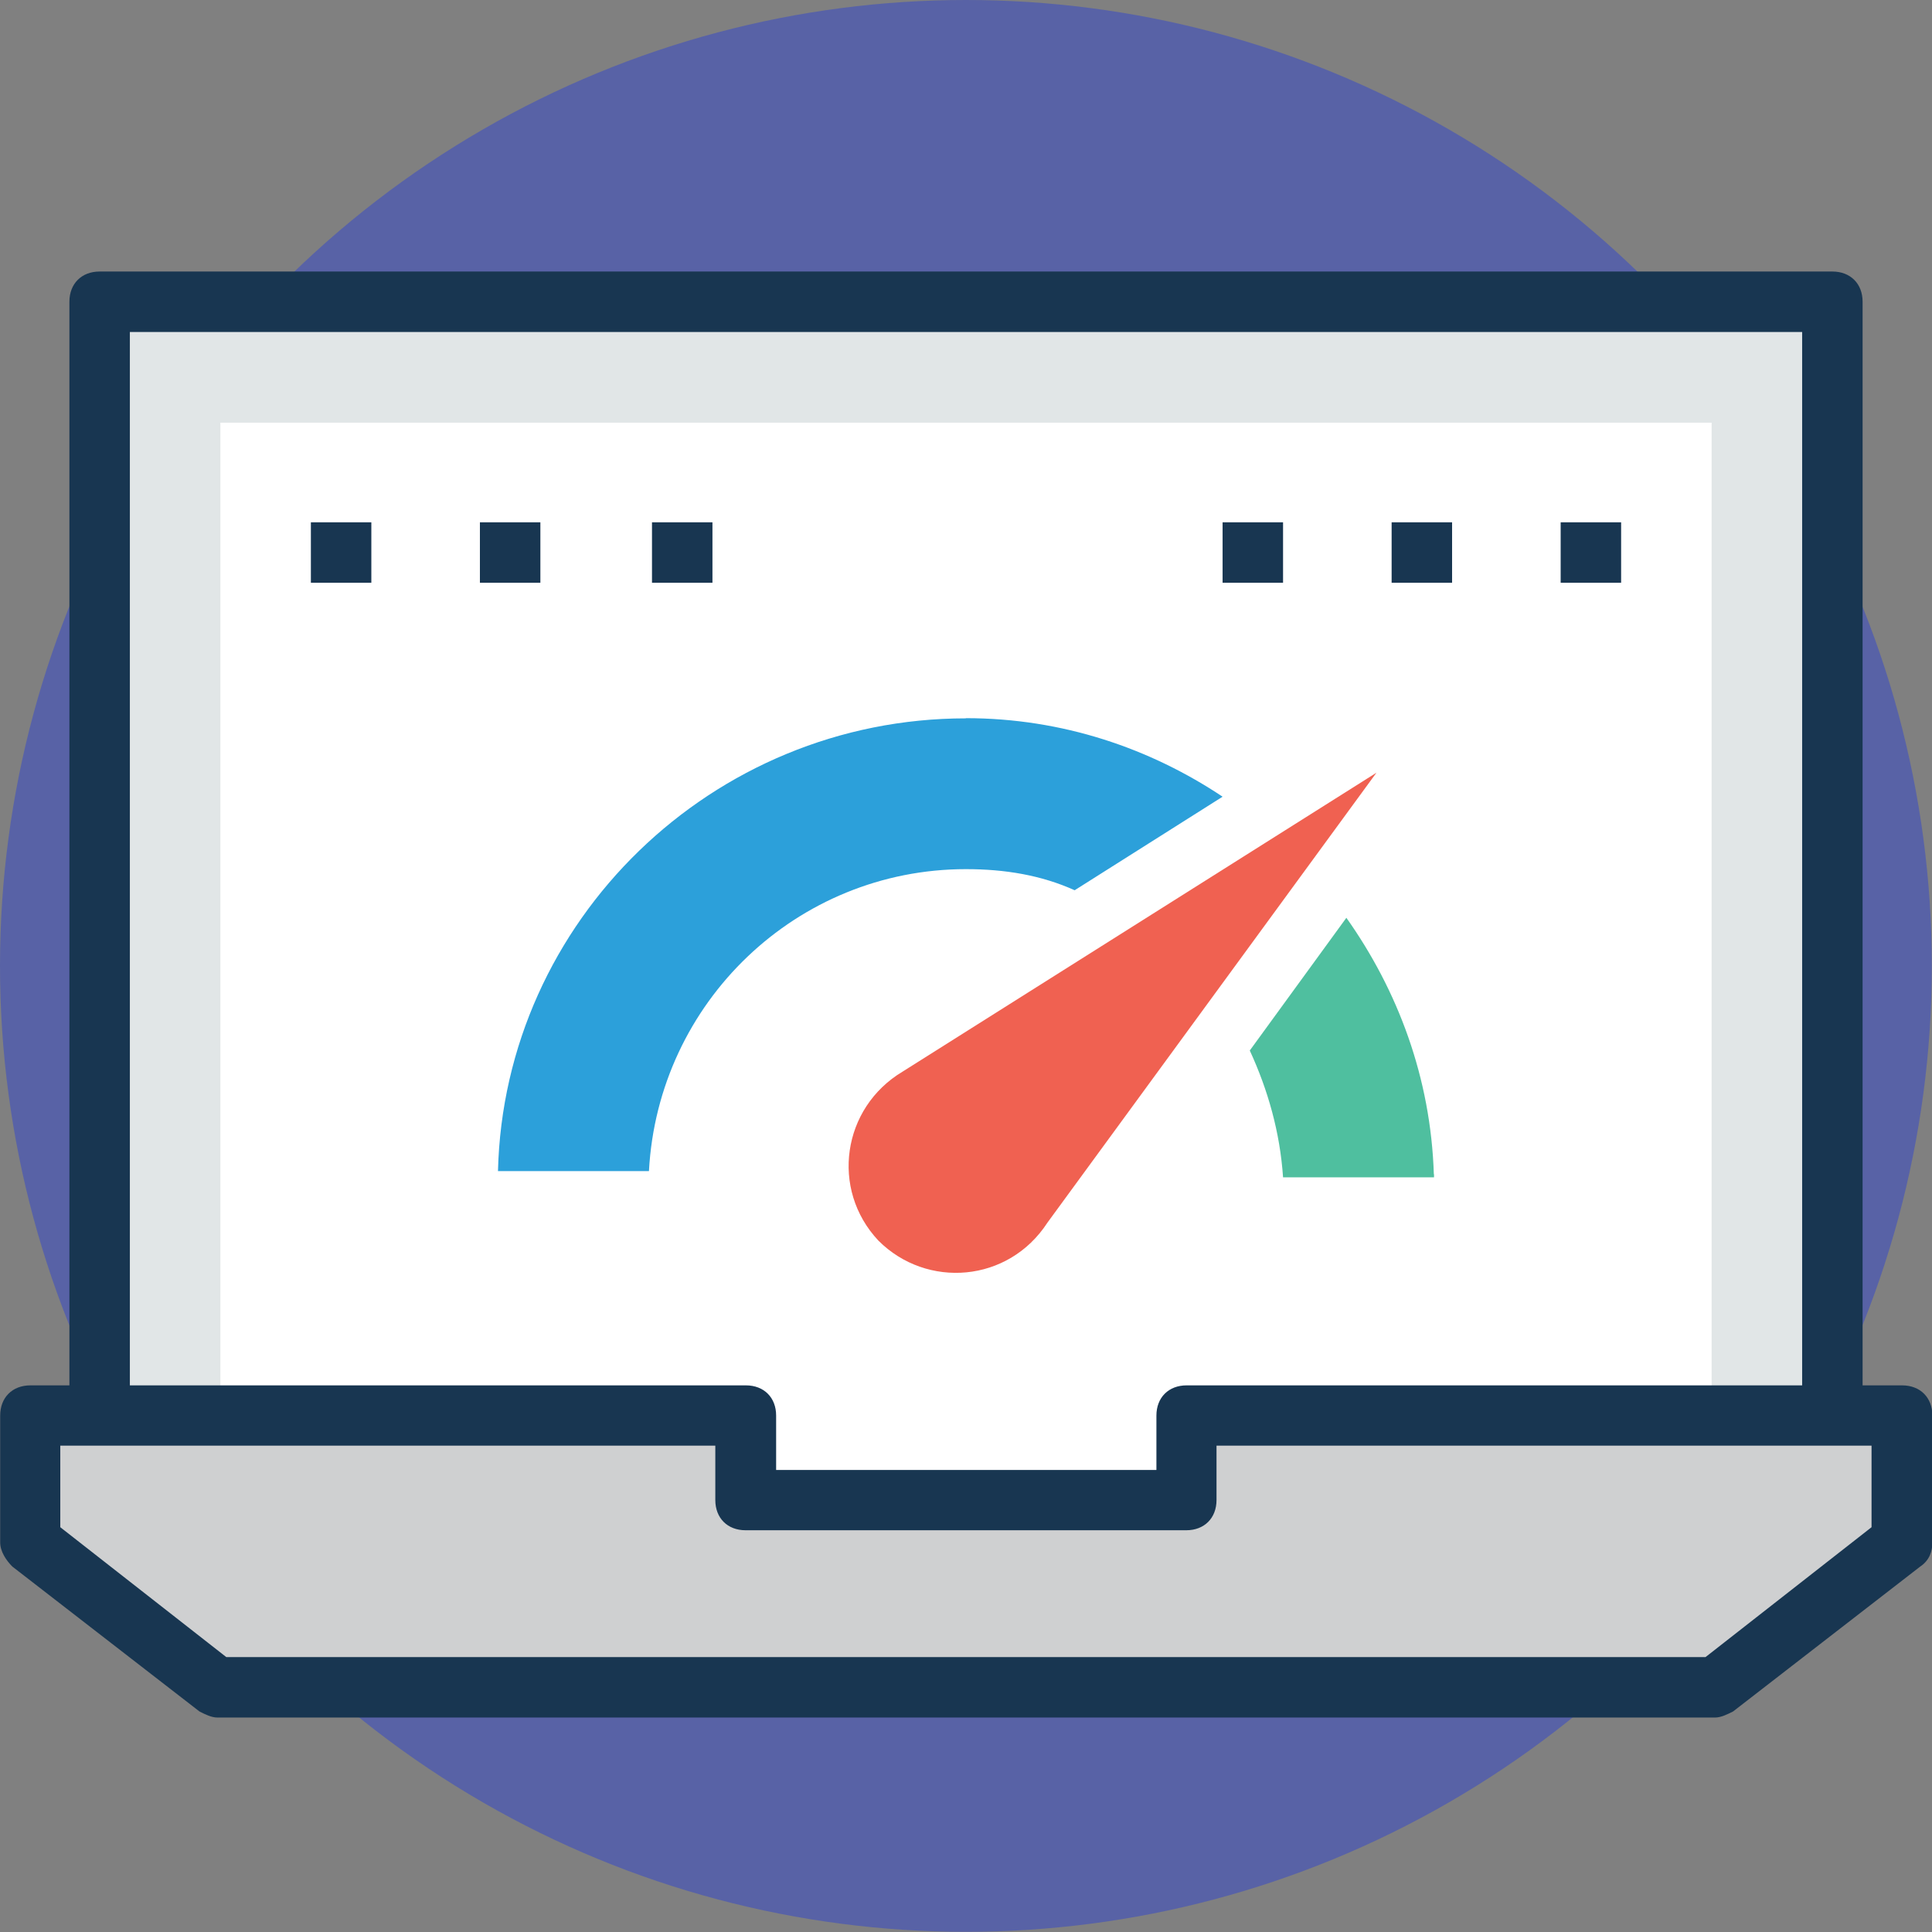 <?xml version="1.0" encoding="UTF-8"?>
<!DOCTYPE svg PUBLIC "-//W3C//DTD SVG 1.1//EN" "http://www.w3.org/Graphics/SVG/1.1/DTD/svg11.dtd">
<!-- Creator: CorelDRAW 2020 (64-Bit) -->
<svg xmlns="http://www.w3.org/2000/svg" xml:space="preserve" width="30mm" height="30mm" version="1.1" style="shape-rendering:geometricPrecision; text-rendering:geometricPrecision; image-rendering:optimizeQuality; fill-rule:evenodd; clip-rule:evenodd"
viewBox="0 0 108.01 108.01"
 xmlns:xlink="http://www.w3.org/1999/xlink"
 xmlns:xodm="http://www.corel.com/coreldraw/odm/2003">
 <rect x="0" y="0" width="108.01" height="108.01" fill="#808080" stroke="none"/>
 <defs>
  <style type="text/css">
   <![CDATA[
    .fil2 {fill:#183651;fill-rule:nonzero}
    .fil6 {fill:#2CA0DA;fill-rule:nonzero}
    .fil7 {fill:#4FBF9F;fill-rule:nonzero}
    .fil0 {fill:#5862A6;fill-rule:nonzero}
    .fil4 {fill:#CFD0D1;fill-rule:nonzero}
    .fil1 {fill:#E1E6E7;fill-rule:nonzero}
    .fil5 {fill:#F06151;fill-rule:nonzero}
    .fil3 {fill:white;fill-rule:nonzero}
   ]]>
  </style>
 </defs>
 <g id="Layer_x0020_1">
  <g id="_2665816023264">
   <circle class="fil0" cx="54" cy="54" r="54"/>
   <rect class="fil1" x="5.57" y="16.88" width="96.87" height="66.83"/>
   <path class="fil2" d="M102.44 85.39l-96.87 0c-1.01,0 -1.69,-0.68 -1.69,-1.69l0 -66.83c0,-1.01 0.68,-1.69 1.69,-1.69l96.87 0c1.01,0 1.69,0.68 1.69,1.69l0 66.83c0,1.01 -0.67,1.69 -1.69,1.69zm-95.18 -3.38l93.49 0 0 -63.45 -93.49 0 0 63.45z"/>
   <rect class="fil3" x="12.32" y="23.63" width="83.37" height="60.08"/>
   <polygon class="fil4" points="106.32,78.98 106.32,86.24 95.86,94.34 12.15,94.34 1.69,86.24 1.69,78.98 41.68,78.98 41.68,83.7 66.32,83.7 66.32,78.98 "/>
   <path class="fil2" d="M95.86 96.02l-83.7 0c-0.34,0 -0.68,-0.17 -1.01,-0.34l-10.46 -8.1c-0.34,-0.34 -0.68,-0.84 -0.68,-1.35l0 -7.09c0,-1.01 0.68,-1.69 1.69,-1.69l40 0c1.01,0 1.69,0.68 1.69,1.69l0 3.04 21.26 0 0 -3.04c0,-1.01 0.68,-1.69 1.69,-1.69l40 0c1.01,0 1.69,0.68 1.69,1.69l0 7.09c0,0.51 -0.17,1.01 -0.68,1.35l-10.46 8.1c-0.34,0.17 -0.68,0.34 -1.01,0.34zm-83.2 -3.38l82.69 0 9.28 -7.26 0 -4.56 -36.62 0 0 3.04c0,1.01 -0.68,1.69 -1.69,1.69l-24.64 0c-1.01,0 -1.69,-0.68 -1.69,-1.69l0 -3.04 -36.62 0 0 4.56 9.28 7.26z"/>
   <path class="fil5" d="M58.56 68.35l18.39 -25.15 -26.49 16.71c-3.38,2.02 -4.05,6.58 -1.35,9.45 2.7,2.7 7.26,2.36 9.45,-1.01z"/>
   <path class="fil6" d="M54 40.16c-14.18,0 -25.82,11.31 -26.16,25.31l8.44 0c0.51,-9.45 8.27,-16.88 17.72,-16.88 2.19,0 4.22,0.34 6.08,1.18l8.27 -5.23c-4.05,-2.7 -8.95,-4.39 -14.35,-4.39z"/>
   <path class="fil7" d="M80.16 65.65c-0.17,-5.4 -2.02,-10.29 -4.89,-14.34l-5.4 7.42c1.01,2.19 1.69,4.56 1.86,7.09l8.44 0 0 -0.17 0 0z"/>
   <rect class="fil2" x="17.38" y="29.2" width="3.38" height="3.38"/>
   <rect class="fil2" x="26.83" y="29.2" width="3.38" height="3.38"/>
   <rect class="fil2" x="36.45" y="29.2" width="3.38" height="3.38"/>
   <rect class="fil2" x="68.35" y="29.2" width="3.38" height="3.38"/>
   <rect class="fil2" x="77.8" y="29.2" width="3.38" height="3.38"/>
   <rect class="fil2" x="87.25" y="29.2" width="3.38" height="3.38"/>
  </g>
 </g>
</svg>
